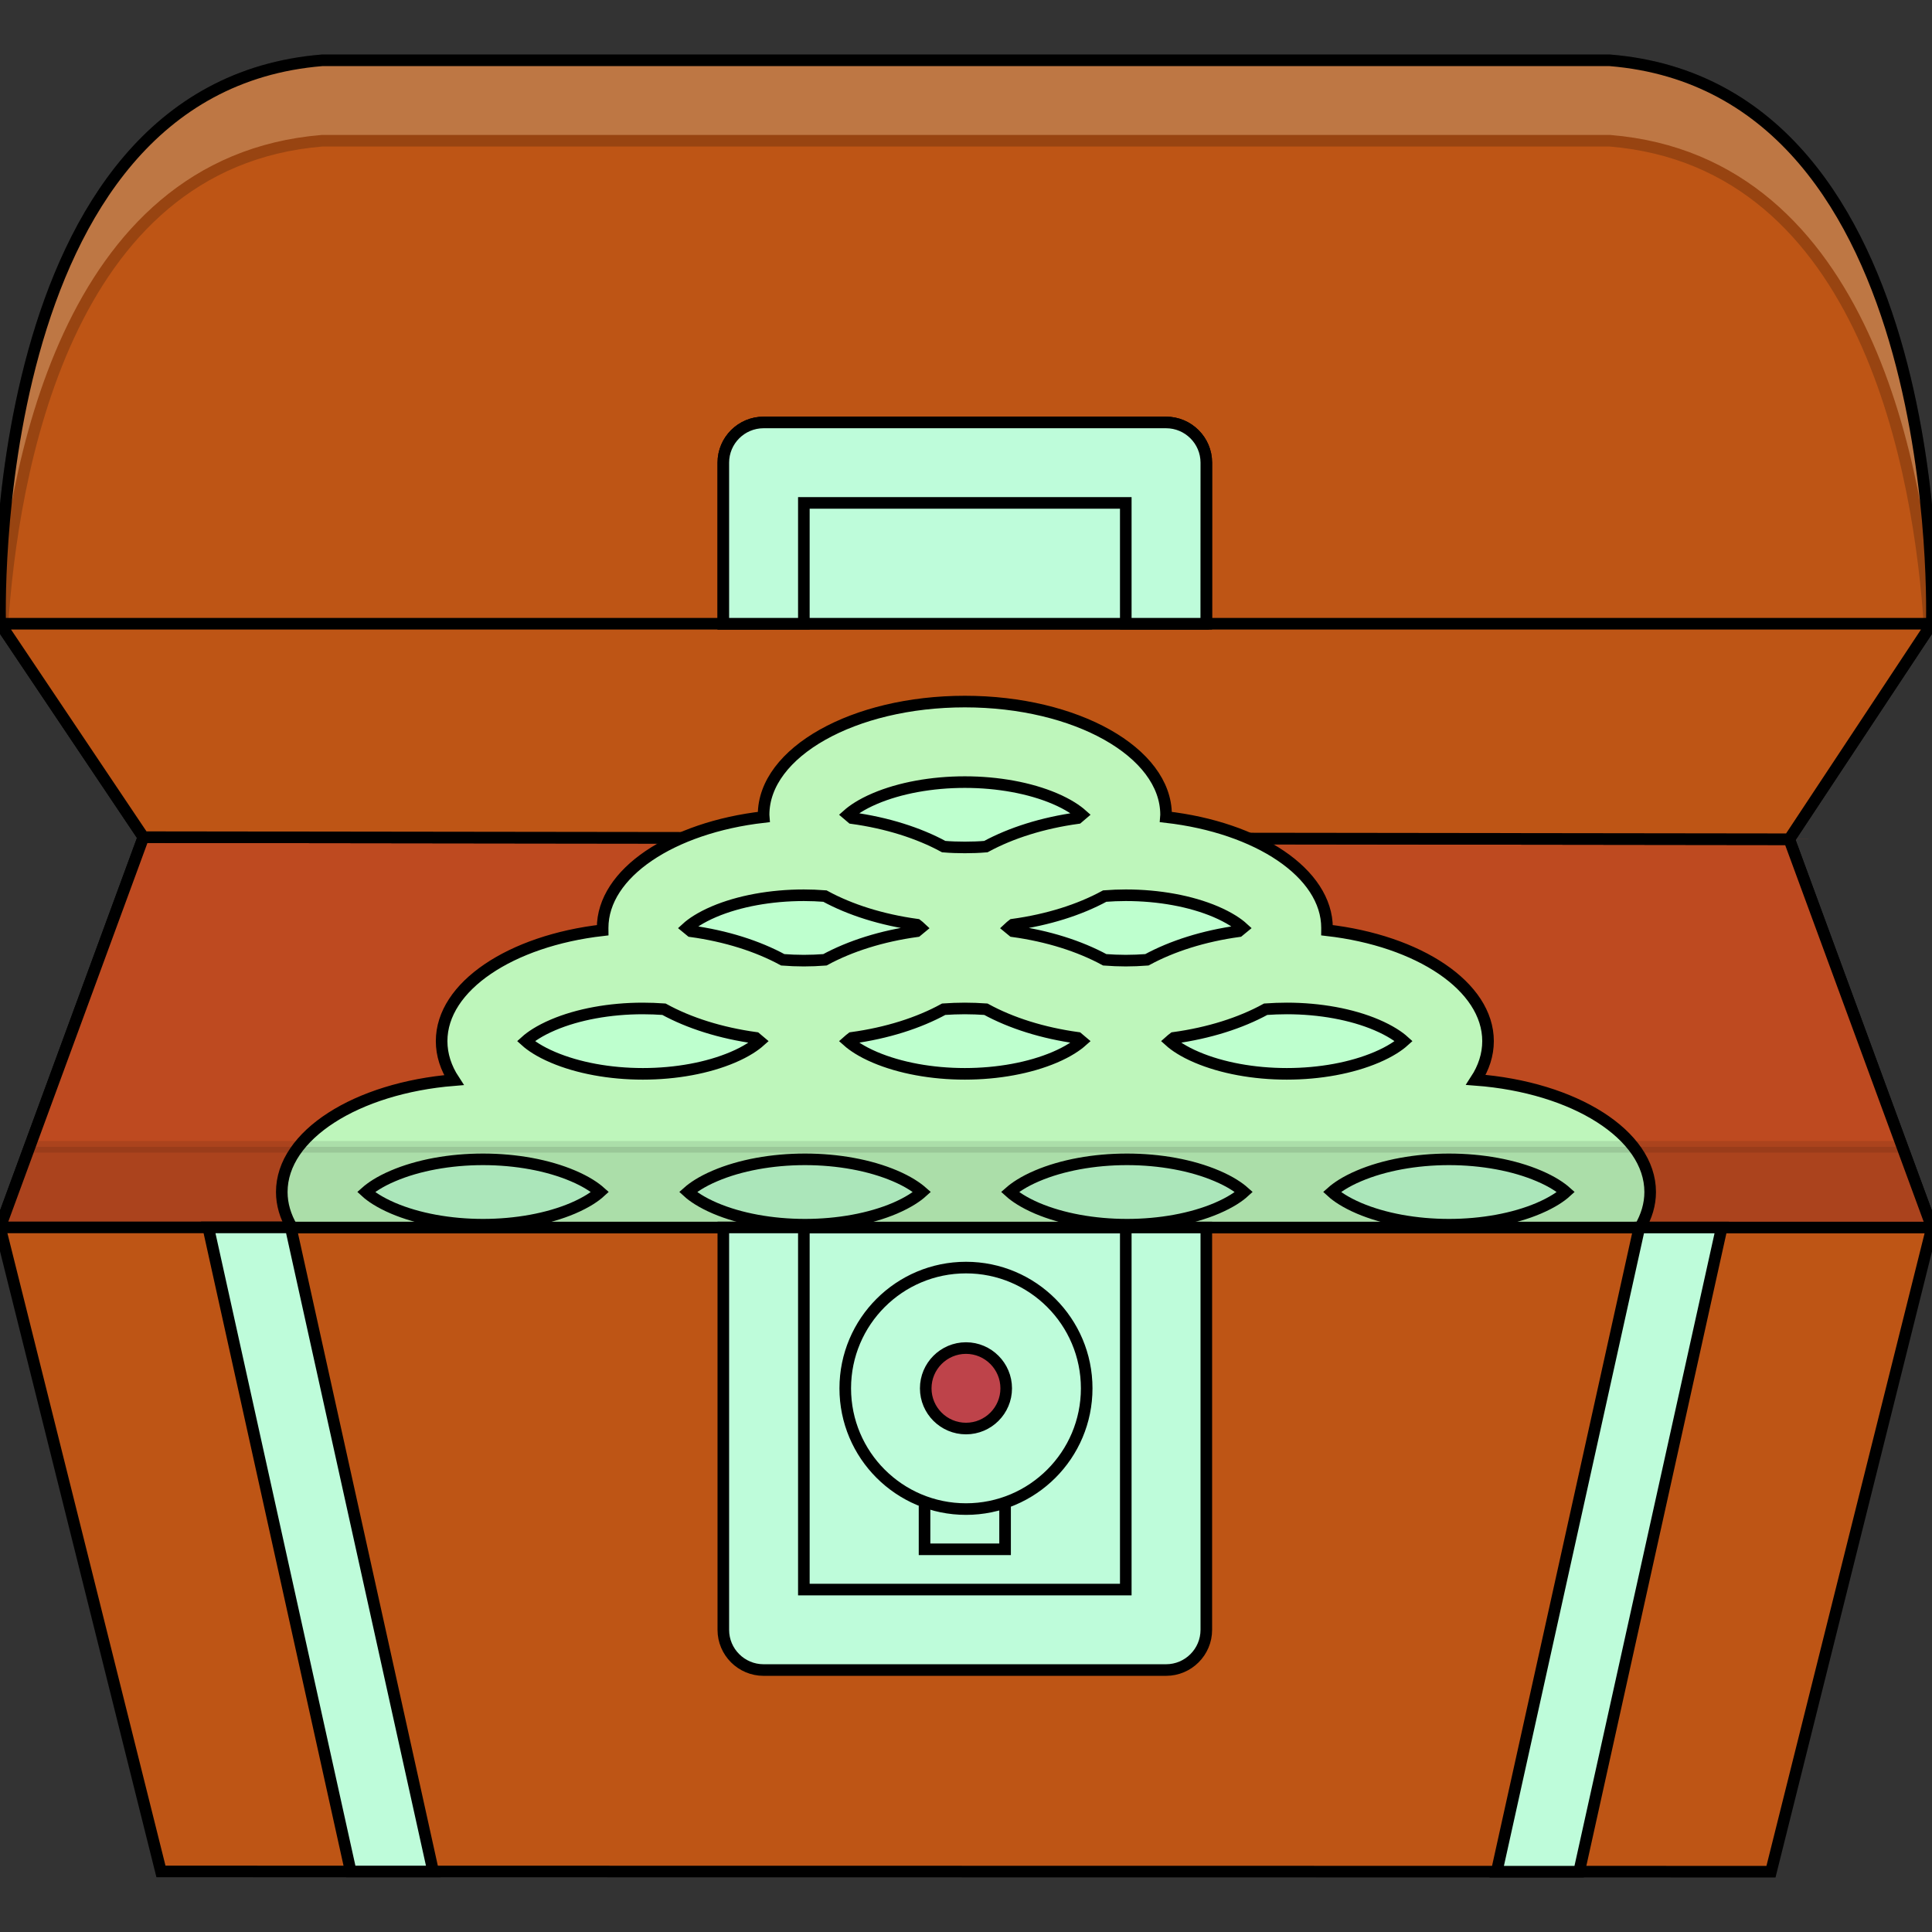 <svg version="1.1" id="Layer_1" xmlns="http://www.w3.org/2000/svg"
    xmlns:xlink="http://www.w3.org/1999/xlink" viewBox="0 0 511.672 511.672" xml:space="preserve"
    width="100px" height="100px" fill="#000000" stroke="#000000" stroke-width="3.07"><rect x="0" y="0" width="511.672" height="511.672" fill="#333333" stroke="none"/><g id="SVGRepo_bgCarrier" stroke-width="0"></g><g id="SVGRepo_tracerCarrier" stroke-linecap="round" stroke-linejoin="round"></g><g id="SVGRepo_iconCarrier"> <path style="fill:#BE551575;" d="M473.853,222.264l37.757-57.073c0,0,4.779-141.878-85.273-149.217h-170.47h-0.078H85.32 C-4.731,23.313,0.047,165.19,0.047,165.19l37.929,56.526L0,325.057l42.629,170.579l426.398,0.062l42.645-170.595L473.853,222.264z"></path> <g style="opacity:0.2;"> <path style="fill:#BEFFFFFF;" d="M0.593,165.987C3.186,126.403,16.771,42.878,85.32,37.273h170.469h0.078h170.469 c68.551,5.606,82.15,89.162,84.728,128.73l0.546-0.812c0,0,4.779-141.878-85.273-149.217h-170.47h-0.078H85.32 C-4.731,23.313,0.047,165.19,0.047,165.19L0.593,165.987z"></path> </g> <polygon style="fill:#BE4a2060;" points="511.672,325.104 0,325.057 37.976,221.717 473.853,222.264 "></polygon> <polygon style="fill:#BE551575;" points="473.853,222.264 37.976,221.717 0.047,165.19 511.609,165.19 "></polygon> <path d="M266.485,410.315c0,5.887-4.778,10.665-10.649,10.665c-5.887,0-10.665-4.778-10.665-10.665 c0-5.888,4.778-10.649,10.665-10.649C261.707,399.666,266.485,404.428,266.485,410.315z"></path> <g> <path style="fill:#BEFFCE54;" d="M170.251,295.045c-12.258,0-24.079-2.701-32.448-7.401c-6.387-3.591-10.181-8.042-10.181-11.914 c0-7.87,16.615-19.315,42.629-19.315c12.257,0,24.094,2.701,32.463,7.417c6.371,3.575,10.181,8.026,10.181,11.898 C212.895,283.615,196.28,295.045,170.251,295.045z"></path> <path style="fill:#BEFFCE54;" d="M255.524,295.045c-12.258,0-24.079-2.701-32.464-7.401c-6.371-3.591-10.165-8.042-10.165-11.914 c0-7.87,16.599-19.315,42.629-19.315c12.257,0,24.078,2.701,32.463,7.417c6.371,3.575,10.165,8.026,10.165,11.898 C298.152,283.615,281.555,295.045,255.524,295.045z"></path> <path style="fill:#BEFFCE54;" d="M340.797,295.045c-12.258,0-24.094-2.701-32.463-7.401c-6.371-3.591-10.182-8.042-10.182-11.914 c0-7.87,16.615-19.315,42.645-19.315c12.258,0,24.078,2.701,32.448,7.417c6.371,3.575,10.181,8.026,10.181,11.898 C383.426,283.615,366.813,295.045,340.797,295.045z"></path> <path style="fill:#BEFFCE54;" d="M212.895,265.065c-12.258,0-24.094-2.686-32.464-7.401c-6.371-3.592-10.181-8.026-10.181-11.899 c0-7.885,16.614-19.332,42.645-19.332c12.242,0,24.078,2.717,32.448,7.417c6.371,3.576,10.181,8.042,10.181,11.915 C255.524,253.634,238.909,265.065,212.895,265.065z"></path> <path style="fill:#BEFFCE54;" d="M298.152,265.065c-12.242,0-24.078-2.686-32.447-7.401c-6.371-3.592-10.181-8.026-10.181-11.899 c0-7.885,16.615-19.332,42.628-19.332c12.258,0,24.094,2.717,32.464,7.417c6.371,3.576,10.181,8.042,10.181,11.915 C340.797,253.634,324.184,265.065,298.152,265.065z"></path> <path style="fill:#BEFFCE54;" d="M255.524,235.099c-12.258,0-24.079-2.702-32.464-7.417c-6.371-3.575-10.165-8.026-10.165-11.898 c0-7.87,16.599-19.315,42.629-19.315c12.257,0,24.078,2.701,32.463,7.417c6.371,3.576,10.165,8.026,10.165,11.898 C298.152,223.653,281.555,235.099,255.524,235.099z"></path> <path style="fill:#BEFFCE54;" d="M91.629,325.104h72.516c4.153-3.123,6.417-6.511,6.417-9.415c0-3.873-3.81-8.308-10.181-11.899 c-8.37-4.715-20.206-7.401-32.463-7.401c-26.015,0-42.629,11.431-42.629,19.301C85.289,318.718,87.6,322.074,91.629,325.104z"></path> <path style="fill:#BEFFCE54;" d="M176.902,325.104h72.516c4.153-3.123,6.402-6.511,6.402-9.415c0-3.873-3.794-8.308-10.165-11.899 c-8.37-4.715-20.206-7.401-32.464-7.401c-26.03,0-42.629,11.431-42.629,19.301C170.563,318.718,172.874,322.074,176.902,325.104z"></path> </g> <rect x="206.586" y="325.106" style="fill:#BEfcda64;" width="96.27" height="98.75"></rect> <g> <path style="fill:#BEFFCE54;" d="M262.16,325.104h72.516c4.154-3.123,6.418-6.511,6.418-9.415c0-3.873-3.795-8.308-10.165-11.899 c-8.386-4.715-20.206-7.401-32.464-7.401c-26.029,0-42.645,11.431-42.645,19.301C255.82,318.718,258.147,322.074,262.16,325.104z"></path> <path style="fill:#BEFFCE54;" d="M347.434,325.104h72.516c4.154-3.123,6.418-6.511,6.418-9.415c0-3.873-3.81-8.308-10.181-11.899 c-8.37-4.715-20.206-7.401-32.448-7.401c-26.029,0-42.645,11.431-42.645,19.301C341.094,318.718,343.404,322.074,347.434,325.104z"></path> </g> <path style="fill:#BEF6BB42;" d="M434.331,325.104c1.733-2.951,2.702-6.121,2.702-9.415c0-15.179-20.098-27.732-46.158-29.7 c2.076-3.186,3.217-6.652,3.217-10.259c0-14.507-18.332-26.593-42.66-29.372c0-0.203,0.016-0.406,0.016-0.593 c0-14.522-18.316-26.608-42.66-29.387c0.016-0.188,0.031-0.391,0.031-0.594c0-16.552-23.86-29.98-53.294-29.98 c-29.435,0-53.294,13.429-53.294,29.98c0,0.203,0.016,0.406,0.031,0.594c-24.344,2.779-42.661,14.865-42.661,29.387 c0,0.188,0.016,0.39,0.016,0.593c-24.328,2.779-42.66,14.865-42.66,29.372c0,3.622,1.14,7.104,3.248,10.321 c-25.78,2.093-45.58,14.568-45.58,29.638c0,3.294,0.968,6.464,2.701,9.415H434.331z M236.989,319.998 c-6.605,2.811-15.053,4.356-23.797,4.356s-17.192-1.546-23.782-4.356c-3.654-1.562-5.934-3.154-7.198-4.31 c1.265-1.124,3.544-2.733,7.198-4.278c6.59-2.812,15.038-4.373,23.782-4.373c8.745,0,17.192,1.562,23.797,4.373 c3.638,1.545,5.918,3.154,7.199,4.278C242.907,316.844,240.627,318.437,236.989,319.998z M231.727,280.024 c-3.638-1.546-5.918-3.154-7.199-4.294c0.297-0.266,0.656-0.547,1.062-0.858c9.322-1.281,17.676-3.936,24.344-7.59 c1.843-0.125,3.716-0.203,5.59-0.203s3.748,0.078,5.574,0.203c6.684,3.654,15.038,6.309,24.359,7.59 c0.406,0.312,0.766,0.593,1.062,0.858c-1.28,1.14-3.561,2.748-7.199,4.294c-6.604,2.811-15.053,4.372-23.796,4.372 C246.779,284.396,238.332,282.834,231.727,280.024z M322.246,319.998c-6.589,2.811-15.037,4.356-23.781,4.356 s-17.191-1.546-23.797-4.356c-3.639-1.562-5.918-3.154-7.199-4.31c1.281-1.124,3.561-2.733,7.199-4.278 c6.605-2.812,15.053-4.373,23.797-4.373s17.192,1.562,23.781,4.373c3.654,1.545,5.934,3.154,7.199,4.278 C328.18,316.844,325.9,318.437,322.246,319.998z M407.52,311.41c3.654,1.545,5.935,3.154,7.199,4.278 c-1.265,1.155-3.545,2.748-7.199,4.31c-6.589,2.811-15.053,4.356-23.781,4.356c-8.744,0-17.191-1.546-23.797-4.356 c-3.654-1.562-5.934-3.154-7.199-4.31c1.266-1.124,3.545-2.733,7.199-4.278c6.605-2.812,15.053-4.373,23.797-4.373 C392.467,307.037,400.931,308.599,407.52,311.41z M340.797,267.078c8.744,0,17.192,1.547,23.782,4.357 c3.653,1.562,5.934,3.154,7.198,4.294c-1.265,1.14-3.545,2.748-7.198,4.294c-6.59,2.811-15.038,4.372-23.782,4.372 s-17.191-1.562-23.797-4.372c-3.654-1.546-5.934-3.154-7.198-4.294c0.296-0.266,0.655-0.547,1.062-0.858 c9.322-1.281,17.676-3.936,24.344-7.59C337.05,267.156,338.908,267.078,340.797,267.078z M298.152,237.098 c8.744,0,17.192,1.546,23.798,4.356c3.653,1.562,5.934,3.154,7.198,4.31c-0.297,0.25-0.656,0.546-1.062,0.859 c-9.322,1.28-17.677,3.95-24.345,7.573c-1.842,0.141-3.7,0.219-5.59,0.219c-1.873,0-3.731-0.078-5.574-0.219 c-6.684-3.623-15.037-6.293-24.359-7.573c-0.406-0.312-0.75-0.609-1.047-0.859c0.297-0.281,0.641-0.562,1.047-0.875 c9.322-1.28,17.676-3.935,24.359-7.573C294.405,237.176,296.279,237.098,298.152,237.098z M231.727,211.489 c6.605-2.811,15.053-4.356,23.797-4.356s17.192,1.546,23.796,4.356c3.639,1.546,5.919,3.154,7.199,4.294 c-0.297,0.266-0.656,0.562-1.062,0.875c-9.321,1.281-17.676,3.935-24.359,7.558c-1.826,0.156-3.7,0.218-5.574,0.218 s-3.748-0.062-5.59-0.218c-6.667-3.623-15.021-6.277-24.344-7.558c-0.406-0.312-0.765-0.609-1.062-0.875 C225.809,214.644,228.088,213.035,231.727,211.489z M189.098,241.454c6.605-2.811,15.053-4.356,23.797-4.356 c1.874,0,3.732,0.078,5.574,0.219c6.684,3.639,15.038,6.293,24.359,7.573c0.406,0.312,0.75,0.594,1.046,0.875 c-0.297,0.25-0.64,0.546-1.046,0.859c-9.322,1.28-17.691,3.95-24.359,7.573c-1.842,0.141-3.701,0.219-5.574,0.219 c-1.89,0-3.748-0.078-5.59-0.219c-6.667-3.623-15.021-6.293-24.344-7.573c-0.406-0.312-0.765-0.609-1.062-0.859 C183.164,244.608,185.444,243.016,189.098,241.454z M146.469,271.436c6.589-2.811,15.037-4.357,23.782-4.357 c1.889,0,3.748,0.078,5.59,0.203c6.667,3.654,15.021,6.309,24.344,7.59c0.406,0.312,0.765,0.593,1.062,0.858 c-1.28,1.14-3.544,2.748-7.199,4.294c-6.605,2.811-15.053,4.372-23.797,4.372c-8.745,0-17.192-1.562-23.782-4.372 c-3.654-1.546-5.934-3.154-7.199-4.294C140.535,274.59,142.815,272.997,146.469,271.436z M104.136,311.41 c6.59-2.812,15.053-4.373,23.782-4.373c8.745,0,17.192,1.562,23.797,4.373c3.654,1.545,5.934,3.154,7.198,4.278 c-1.265,1.155-3.544,2.748-7.198,4.31c-6.605,2.811-15.053,4.356-23.797,4.356s-17.192-1.546-23.782-4.356 c-3.654-1.562-5.934-3.154-7.198-4.31C98.203,314.565,100.482,312.955,104.136,311.41z"></path> <rect x="244.856" y="383.616" style="fill:#BEfcda64;" width="21.331" height="26.702"></rect> <path style="fill:#BE434A54;" d="M270.936,369.982c0,8.448-6.855,15.287-15.287,15.287c-8.448,0-15.303-6.839-15.303-15.287 c0-8.447,6.855-15.287,15.303-15.287C264.08,354.694,270.936,361.534,270.936,369.982z"></path> <path style="fill:#BEfcda64;" d="M319.467,165.19c0,0,0.016-0.016,0.016-0.031V122.53c0-5.871-4.777-10.649-10.664-10.649H202.23 c-5.887,0-10.665,4.778-10.665,10.649v42.629c0,0.016,0,0.031,0,0.031H319.467z"></path> <g> <path style="fill:#BEfcda64;" d="M212.895,165.19v-31.995h85.257v31.995h21.314c0-21.798,0.016-42.66,0.016-42.66 c0-5.871-4.777-10.649-10.664-10.649H202.23c-5.887,0-10.665,4.778-10.665,10.649c0,0,0,20.862,0,42.66H212.895z"></path> <polygon style="fill:#BEfcda64;" points="55.152,325.057 92.894,495.651 114.723,495.651 76.998,325.057 "></polygon> <polygon style="fill:#BEfcda64;" points="434.159,325.088 396.387,495.698 418.217,495.698 455.989,325.088 "></polygon> <path style="fill:#BEfcda64;" d="M298.152,325.088v95.893h-85.257v-95.908h-21.33v106.573c0,5.871,4.778,10.649,10.665,10.649 h106.588c5.887,0,10.664-4.778,10.664-10.649V325.088H298.152z"></path> <path style="fill:#BEfcda64;" d="M255.836,335.707c-17.661,0-31.979,14.318-31.979,31.979c0,17.66,14.319,31.979,31.979,31.979 c17.645,0,31.964-14.319,31.964-31.979C287.8,350.025,273.481,335.707,255.836,335.707z M255.836,378.336 c-5.887,0-10.665-4.778-10.665-10.649c0-5.872,4.778-10.665,10.665-10.665c5.871,0,10.649,4.793,10.649,10.665 C266.485,373.558,261.707,378.336,255.836,378.336z"></path> </g> <polygon style="opacity:0.1;enable-background:new ;" points="0,325.057 7.823,303.727 503.803,303.727 511.672,325.057 "></polygon> </g></svg>